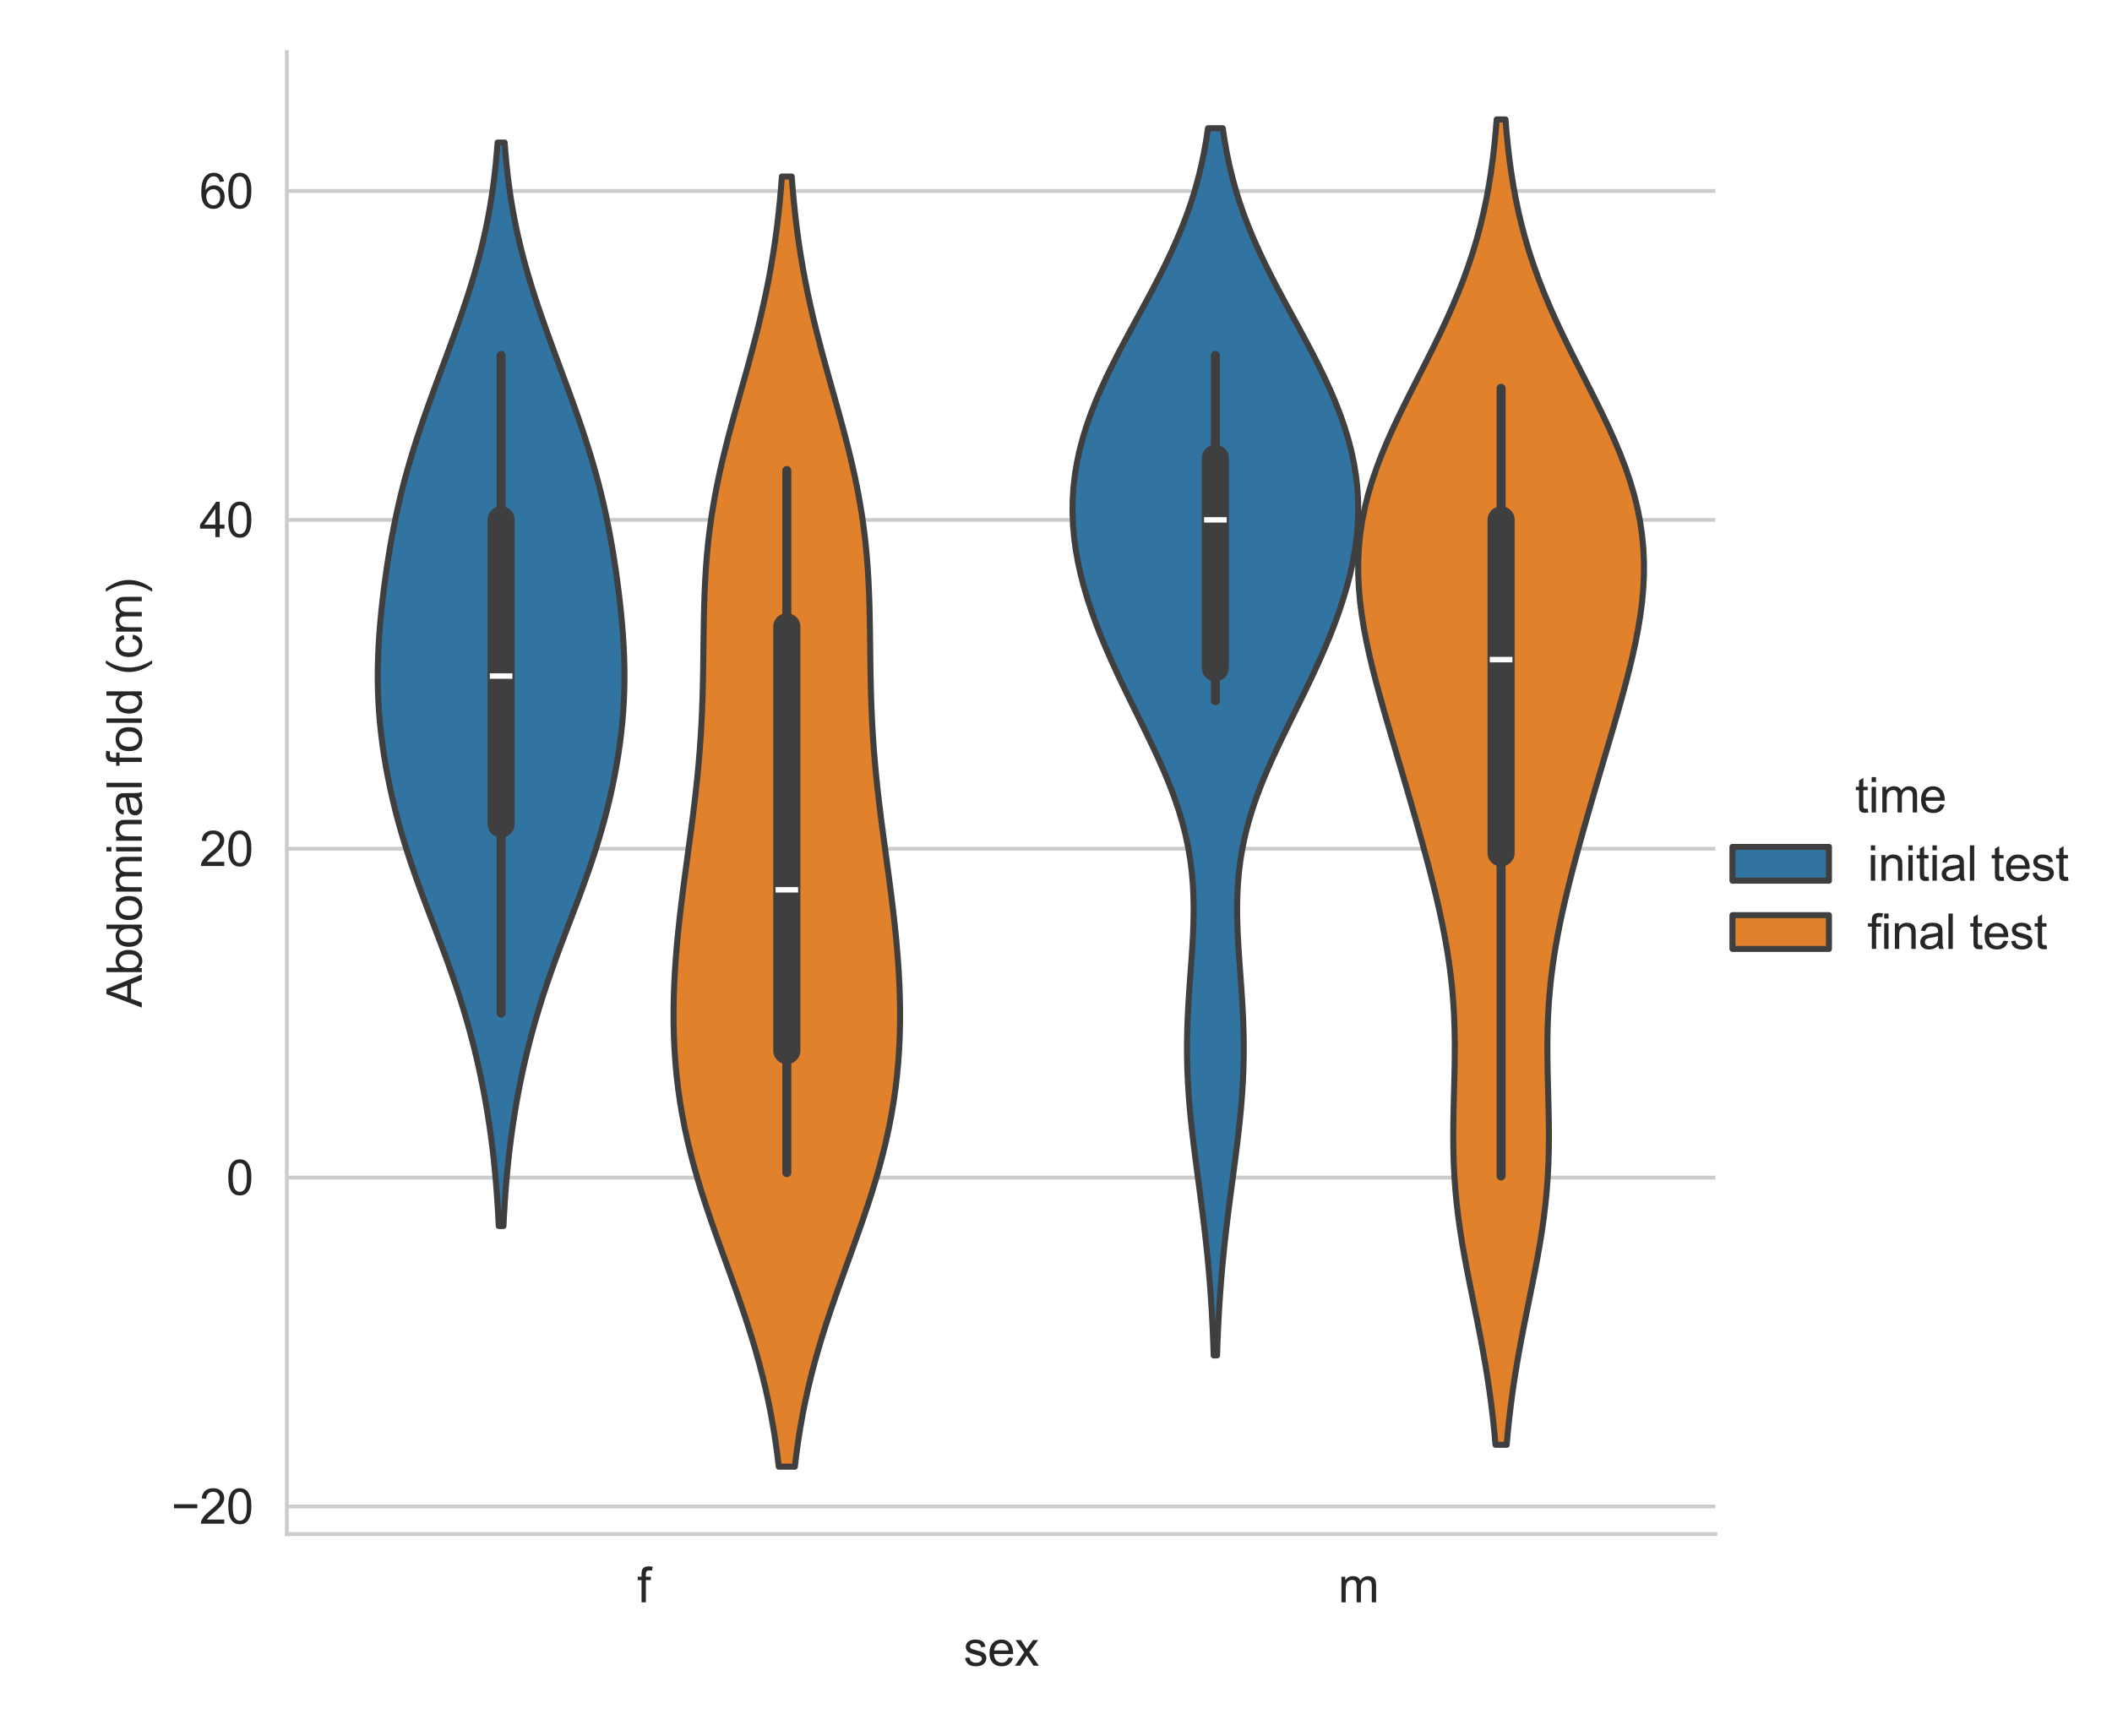 <?xml version="1.0" encoding="utf-8" standalone="no"?>
<!DOCTYPE svg PUBLIC "-//W3C//DTD SVG 1.1//EN"
  "http://www.w3.org/Graphics/SVG/1.1/DTD/svg11.dtd">
<svg xmlns:xlink="http://www.w3.org/1999/xlink" width="437.85pt" height="360pt" viewBox="0 0 437.85 360" xmlns="http://www.w3.org/2000/svg" version="1.1">
 <defs>
  <style type="text/css">*{stroke-linejoin: round; stroke-linecap: butt}</style>
 </defs>
 <g id="figure_1">
  <g id="patch_1">
   <path d="M 0 360 
L 437.85 360 
L 437.85 0 
L 0 0 
z
" style="fill: #ffffff"/>
  </g>
  <g id="axes_1">
   <g id="patch_2">
    <path d="M 59.462 318.04 
L 355.622 318.04 
L 355.622 10.8 
L 59.462 10.8 
z
" style="fill: #ffffff"/>
   </g>
   <g id="matplotlib.axis_1">
    <g id="xtick_1">
     <g id="text_1">
      <!-- f -->
      <g style="fill: #262626" transform="translate(132.113 332.198) scale(0.1 -0.1)">
       <defs>
        <path id="ArialMT-66" d="M 556 0 
L 556 2881 
L 59 2881 
L 59 3319 
L 556 3319 
L 556 3672 
Q 556 4006 616 4169 
Q 697 4388 901 4523 
Q 1106 4659 1475 4659 
Q 1713 4659 2000 4603 
L 1916 4113 
Q 1741 4144 1584 4144 
Q 1328 4144 1222 4034 
Q 1116 3925 1116 3625 
L 1116 3319 
L 1763 3319 
L 1763 2881 
L 1116 2881 
L 1116 0 
L 556 0 
z
" transform="scale(0.016)"/>
       </defs>
       <use xlink:href="#ArialMT-66"/>
      </g>
     </g>
    </g>
    <g id="xtick_2">
     <g id="text_2">
      <!-- m -->
      <g style="fill: #262626" transform="translate(277.417 332.198) scale(0.1 -0.1)">
       <defs>
        <path id="ArialMT-6d" d="M 422 0 
L 422 3319 
L 925 3319 
L 925 2853 
Q 1081 3097 1340 3245 
Q 1600 3394 1931 3394 
Q 2300 3394 2536 3241 
Q 2772 3088 2869 2813 
Q 3263 3394 3894 3394 
Q 4388 3394 4653 3120 
Q 4919 2847 4919 2278 
L 4919 0 
L 4359 0 
L 4359 2091 
Q 4359 2428 4304 2576 
Q 4250 2725 4106 2815 
Q 3963 2906 3769 2906 
Q 3419 2906 3187 2673 
Q 2956 2441 2956 1928 
L 2956 0 
L 2394 0 
L 2394 2156 
Q 2394 2531 2256 2718 
Q 2119 2906 1806 2906 
Q 1569 2906 1367 2781 
Q 1166 2656 1075 2415 
Q 984 2175 984 1722 
L 984 0 
L 422 0 
z
" transform="scale(0.016)"/>
       </defs>
       <use xlink:href="#ArialMT-6d"/>
      </g>
     </g>
    </g>
    <g id="text_3">
     <!-- sex -->
     <g style="fill: #262626" transform="translate(199.762 345.343) scale(0.1 -0.1)">
      <defs>
       <path id="ArialMT-73" d="M 197 991 
L 753 1078 
Q 800 744 1014 566 
Q 1228 388 1613 388 
Q 2000 388 2187 545 
Q 2375 703 2375 916 
Q 2375 1106 2209 1216 
Q 2094 1291 1634 1406 
Q 1016 1563 777 1677 
Q 538 1791 414 1992 
Q 291 2194 291 2438 
Q 291 2659 392 2848 
Q 494 3038 669 3163 
Q 800 3259 1026 3326 
Q 1253 3394 1513 3394 
Q 1903 3394 2198 3281 
Q 2494 3169 2634 2976 
Q 2775 2784 2828 2463 
L 2278 2388 
Q 2241 2644 2061 2787 
Q 1881 2931 1553 2931 
Q 1166 2931 1000 2803 
Q 834 2675 834 2503 
Q 834 2394 903 2306 
Q 972 2216 1119 2156 
Q 1203 2125 1616 2013 
Q 2213 1853 2448 1751 
Q 2684 1650 2818 1456 
Q 2953 1263 2953 975 
Q 2953 694 2789 445 
Q 2625 197 2315 61 
Q 2006 -75 1616 -75 
Q 969 -75 630 194 
Q 291 463 197 991 
z
" transform="scale(0.016)"/>
       <path id="ArialMT-65" d="M 2694 1069 
L 3275 997 
Q 3138 488 2766 206 
Q 2394 -75 1816 -75 
Q 1088 -75 661 373 
Q 234 822 234 1631 
Q 234 2469 665 2931 
Q 1097 3394 1784 3394 
Q 2450 3394 2872 2941 
Q 3294 2488 3294 1666 
Q 3294 1616 3291 1516 
L 816 1516 
Q 847 969 1125 678 
Q 1403 388 1819 388 
Q 2128 388 2347 550 
Q 2566 713 2694 1069 
z
M 847 1978 
L 2700 1978 
Q 2663 2397 2488 2606 
Q 2219 2931 1791 2931 
Q 1403 2931 1139 2672 
Q 875 2413 847 1978 
z
" transform="scale(0.016)"/>
       <path id="ArialMT-78" d="M 47 0 
L 1259 1725 
L 138 3319 
L 841 3319 
L 1350 2541 
Q 1494 2319 1581 2169 
Q 1719 2375 1834 2534 
L 2394 3319 
L 3066 3319 
L 1919 1756 
L 3153 0 
L 2463 0 
L 1781 1031 
L 1600 1309 
L 728 0 
L 47 0 
z
" transform="scale(0.016)"/>
      </defs>
      <use xlink:href="#ArialMT-73"/>
      <use xlink:href="#ArialMT-65" x="50"/>
      <use xlink:href="#ArialMT-78" x="105.615"/>
     </g>
    </g>
   </g>
   <g id="matplotlib.axis_2">
    <g id="ytick_1">
     <g id="line2d_1">
      <path d="M 59.462 312.319 
L 355.622 312.319 
" clip-path="url(#p61c5d21ec9)" style="fill: none; stroke: #cccccc; stroke-width: 0.8; stroke-linecap: round"/>
     </g>
     <g id="text_4">
      <!-- −20 -->
      <g style="fill: #262626" transform="translate(35.5 315.898) scale(0.1 -0.1)">
       <defs>
        <path id="ArialMT-2212" d="M 3381 1997 
L 356 1997 
L 356 2522 
L 3381 2522 
L 3381 1997 
z
" transform="scale(0.016)"/>
        <path id="ArialMT-32" d="M 3222 541 
L 3222 0 
L 194 0 
Q 188 203 259 391 
Q 375 700 629 1000 
Q 884 1300 1366 1694 
Q 2113 2306 2375 2664 
Q 2638 3022 2638 3341 
Q 2638 3675 2398 3904 
Q 2159 4134 1775 4134 
Q 1369 4134 1125 3890 
Q 881 3647 878 3216 
L 300 3275 
Q 359 3922 746 4261 
Q 1134 4600 1788 4600 
Q 2447 4600 2831 4234 
Q 3216 3869 3216 3328 
Q 3216 3053 3103 2787 
Q 2991 2522 2730 2228 
Q 2469 1934 1863 1422 
Q 1356 997 1212 845 
Q 1069 694 975 541 
L 3222 541 
z
" transform="scale(0.016)"/>
        <path id="ArialMT-30" d="M 266 2259 
Q 266 3072 433 3567 
Q 600 4063 929 4331 
Q 1259 4600 1759 4600 
Q 2128 4600 2406 4451 
Q 2684 4303 2865 4023 
Q 3047 3744 3150 3342 
Q 3253 2941 3253 2259 
Q 3253 1453 3087 958 
Q 2922 463 2592 192 
Q 2263 -78 1759 -78 
Q 1097 -78 719 397 
Q 266 969 266 2259 
z
M 844 2259 
Q 844 1131 1108 757 
Q 1372 384 1759 384 
Q 2147 384 2411 759 
Q 2675 1134 2675 2259 
Q 2675 3391 2411 3762 
Q 2147 4134 1753 4134 
Q 1366 4134 1134 3806 
Q 844 3388 844 2259 
z
" transform="scale(0.016)"/>
       </defs>
       <use xlink:href="#ArialMT-2212"/>
       <use xlink:href="#ArialMT-32" x="58.398"/>
       <use xlink:href="#ArialMT-30" x="114.014"/>
      </g>
     </g>
    </g>
    <g id="ytick_2">
     <g id="line2d_2">
      <path d="M 59.462 244.139 
L 355.622 244.139 
" clip-path="url(#p61c5d21ec9)" style="fill: none; stroke: #cccccc; stroke-width: 0.8; stroke-linecap: round"/>
     </g>
     <g id="text_5">
      <!-- 0 -->
      <g style="fill: #262626" transform="translate(46.902 247.718) scale(0.1 -0.1)">
       <use xlink:href="#ArialMT-30"/>
      </g>
     </g>
    </g>
    <g id="ytick_3">
     <g id="line2d_3">
      <path d="M 59.462 175.959 
L 355.622 175.959 
" clip-path="url(#p61c5d21ec9)" style="fill: none; stroke: #cccccc; stroke-width: 0.8; stroke-linecap: round"/>
     </g>
     <g id="text_6">
      <!-- 20 -->
      <g style="fill: #262626" transform="translate(41.341 179.538) scale(0.1 -0.1)">
       <use xlink:href="#ArialMT-32"/>
       <use xlink:href="#ArialMT-30" x="55.615"/>
      </g>
     </g>
    </g>
    <g id="ytick_4">
     <g id="line2d_4">
      <path d="M 59.462 107.779 
L 355.622 107.779 
" clip-path="url(#p61c5d21ec9)" style="fill: none; stroke: #cccccc; stroke-width: 0.8; stroke-linecap: round"/>
     </g>
     <g id="text_7">
      <!-- 40 -->
      <g style="fill: #262626" transform="translate(41.341 111.358) scale(0.1 -0.1)">
       <defs>
        <path id="ArialMT-34" d="M 2069 0 
L 2069 1097 
L 81 1097 
L 81 1613 
L 2172 4581 
L 2631 4581 
L 2631 1613 
L 3250 1613 
L 3250 1097 
L 2631 1097 
L 2631 0 
L 2069 0 
z
M 2069 1613 
L 2069 3678 
L 634 1613 
L 2069 1613 
z
" transform="scale(0.016)"/>
       </defs>
       <use xlink:href="#ArialMT-34"/>
       <use xlink:href="#ArialMT-30" x="55.615"/>
      </g>
     </g>
    </g>
    <g id="ytick_5">
     <g id="line2d_5">
      <path d="M 59.462 39.6 
L 355.622 39.6 
" clip-path="url(#p61c5d21ec9)" style="fill: none; stroke: #cccccc; stroke-width: 0.8; stroke-linecap: round"/>
     </g>
     <g id="text_8">
      <!-- 60 -->
      <g style="fill: #262626" transform="translate(41.341 43.178) scale(0.1 -0.1)">
       <defs>
        <path id="ArialMT-36" d="M 3184 3459 
L 2625 3416 
Q 2550 3747 2413 3897 
Q 2184 4138 1850 4138 
Q 1581 4138 1378 3988 
Q 1113 3794 959 3422 
Q 806 3050 800 2363 
Q 1003 2672 1297 2822 
Q 1591 2972 1913 2972 
Q 2475 2972 2870 2558 
Q 3266 2144 3266 1488 
Q 3266 1056 3080 686 
Q 2894 316 2569 119 
Q 2244 -78 1831 -78 
Q 1128 -78 684 439 
Q 241 956 241 2144 
Q 241 3472 731 4075 
Q 1159 4600 1884 4600 
Q 2425 4600 2770 4297 
Q 3116 3994 3184 3459 
z
M 888 1484 
Q 888 1194 1011 928 
Q 1134 663 1356 523 
Q 1578 384 1822 384 
Q 2178 384 2434 671 
Q 2691 959 2691 1453 
Q 2691 1928 2437 2201 
Q 2184 2475 1800 2475 
Q 1419 2475 1153 2201 
Q 888 1928 888 1484 
z
" transform="scale(0.016)"/>
       </defs>
       <use xlink:href="#ArialMT-36"/>
       <use xlink:href="#ArialMT-30" x="55.615"/>
      </g>
     </g>
    </g>
    <g id="text_9">
     <!-- Abdominal fold (cm) -->
     <g style="fill: #262626" transform="translate(29.395 208.878) rotate(-90) scale(0.1 -0.1)">
      <defs>
       <path id="ArialMT-41" d="M -9 0 
L 1750 4581 
L 2403 4581 
L 4278 0 
L 3588 0 
L 3053 1388 
L 1138 1388 
L 634 0 
L -9 0 
z
M 1313 1881 
L 2866 1881 
L 2388 3150 
Q 2169 3728 2063 4100 
Q 1975 3659 1816 3225 
L 1313 1881 
z
" transform="scale(0.016)"/>
       <path id="ArialMT-62" d="M 941 0 
L 419 0 
L 419 4581 
L 981 4581 
L 981 2947 
Q 1338 3394 1891 3394 
Q 2197 3394 2470 3270 
Q 2744 3147 2920 2923 
Q 3097 2700 3197 2384 
Q 3297 2069 3297 1709 
Q 3297 856 2875 390 
Q 2453 -75 1863 -75 
Q 1275 -75 941 416 
L 941 0 
z
M 934 1684 
Q 934 1088 1097 822 
Q 1363 388 1816 388 
Q 2184 388 2453 708 
Q 2722 1028 2722 1663 
Q 2722 2313 2464 2622 
Q 2206 2931 1841 2931 
Q 1472 2931 1203 2611 
Q 934 2291 934 1684 
z
" transform="scale(0.016)"/>
       <path id="ArialMT-64" d="M 2575 0 
L 2575 419 
Q 2259 -75 1647 -75 
Q 1250 -75 917 144 
Q 584 363 401 755 
Q 219 1147 219 1656 
Q 219 2153 384 2558 
Q 550 2963 881 3178 
Q 1213 3394 1622 3394 
Q 1922 3394 2156 3267 
Q 2391 3141 2538 2938 
L 2538 4581 
L 3097 4581 
L 3097 0 
L 2575 0 
z
M 797 1656 
Q 797 1019 1065 703 
Q 1334 388 1700 388 
Q 2069 388 2326 689 
Q 2584 991 2584 1609 
Q 2584 2291 2321 2609 
Q 2059 2928 1675 2928 
Q 1300 2928 1048 2622 
Q 797 2316 797 1656 
z
" transform="scale(0.016)"/>
       <path id="ArialMT-6f" d="M 213 1659 
Q 213 2581 725 3025 
Q 1153 3394 1769 3394 
Q 2453 3394 2887 2945 
Q 3322 2497 3322 1706 
Q 3322 1066 3130 698 
Q 2938 331 2570 128 
Q 2203 -75 1769 -75 
Q 1072 -75 642 372 
Q 213 819 213 1659 
z
M 791 1659 
Q 791 1022 1069 705 
Q 1347 388 1769 388 
Q 2188 388 2466 706 
Q 2744 1025 2744 1678 
Q 2744 2294 2464 2611 
Q 2184 2928 1769 2928 
Q 1347 2928 1069 2612 
Q 791 2297 791 1659 
z
" transform="scale(0.016)"/>
       <path id="ArialMT-69" d="M 425 3934 
L 425 4581 
L 988 4581 
L 988 3934 
L 425 3934 
z
M 425 0 
L 425 3319 
L 988 3319 
L 988 0 
L 425 0 
z
" transform="scale(0.016)"/>
       <path id="ArialMT-6e" d="M 422 0 
L 422 3319 
L 928 3319 
L 928 2847 
Q 1294 3394 1984 3394 
Q 2284 3394 2536 3286 
Q 2788 3178 2913 3003 
Q 3038 2828 3088 2588 
Q 3119 2431 3119 2041 
L 3119 0 
L 2556 0 
L 2556 2019 
Q 2556 2363 2490 2533 
Q 2425 2703 2258 2804 
Q 2091 2906 1866 2906 
Q 1506 2906 1245 2678 
Q 984 2450 984 1813 
L 984 0 
L 422 0 
z
" transform="scale(0.016)"/>
       <path id="ArialMT-61" d="M 2588 409 
Q 2275 144 1986 34 
Q 1697 -75 1366 -75 
Q 819 -75 525 192 
Q 231 459 231 875 
Q 231 1119 342 1320 
Q 453 1522 633 1644 
Q 813 1766 1038 1828 
Q 1203 1872 1538 1913 
Q 2219 1994 2541 2106 
Q 2544 2222 2544 2253 
Q 2544 2597 2384 2738 
Q 2169 2928 1744 2928 
Q 1347 2928 1158 2789 
Q 969 2650 878 2297 
L 328 2372 
Q 403 2725 575 2942 
Q 747 3159 1072 3276 
Q 1397 3394 1825 3394 
Q 2250 3394 2515 3294 
Q 2781 3194 2906 3042 
Q 3031 2891 3081 2659 
Q 3109 2516 3109 2141 
L 3109 1391 
Q 3109 606 3145 398 
Q 3181 191 3288 0 
L 2700 0 
Q 2613 175 2588 409 
z
M 2541 1666 
Q 2234 1541 1622 1453 
Q 1275 1403 1131 1340 
Q 988 1278 909 1158 
Q 831 1038 831 891 
Q 831 666 1001 516 
Q 1172 366 1500 366 
Q 1825 366 2078 508 
Q 2331 650 2450 897 
Q 2541 1088 2541 1459 
L 2541 1666 
z
" transform="scale(0.016)"/>
       <path id="ArialMT-6c" d="M 409 0 
L 409 4581 
L 972 4581 
L 972 0 
L 409 0 
z
" transform="scale(0.016)"/>
       <path id="ArialMT-20" transform="scale(0.016)"/>
       <path id="ArialMT-28" d="M 1497 -1347 
Q 1031 -759 709 28 
Q 388 816 388 1659 
Q 388 2403 628 3084 
Q 909 3875 1497 4659 
L 1900 4659 
Q 1522 4009 1400 3731 
Q 1209 3300 1100 2831 
Q 966 2247 966 1656 
Q 966 153 1900 -1347 
L 1497 -1347 
z
" transform="scale(0.016)"/>
       <path id="ArialMT-63" d="M 2588 1216 
L 3141 1144 
Q 3050 572 2676 248 
Q 2303 -75 1759 -75 
Q 1078 -75 664 370 
Q 250 816 250 1647 
Q 250 2184 428 2587 
Q 606 2991 970 3192 
Q 1334 3394 1763 3394 
Q 2303 3394 2647 3120 
Q 2991 2847 3088 2344 
L 2541 2259 
Q 2463 2594 2264 2762 
Q 2066 2931 1784 2931 
Q 1359 2931 1093 2626 
Q 828 2322 828 1663 
Q 828 994 1084 691 
Q 1341 388 1753 388 
Q 2084 388 2306 591 
Q 2528 794 2588 1216 
z
" transform="scale(0.016)"/>
       <path id="ArialMT-29" d="M 791 -1347 
L 388 -1347 
Q 1322 153 1322 1656 
Q 1322 2244 1188 2822 
Q 1081 3291 891 3722 
Q 769 4003 388 4659 
L 791 4659 
Q 1378 3875 1659 3084 
Q 1900 2403 1900 1659 
Q 1900 816 1576 28 
Q 1253 -759 791 -1347 
z
" transform="scale(0.016)"/>
      </defs>
      <use xlink:href="#ArialMT-41"/>
      <use xlink:href="#ArialMT-62" x="66.699"/>
      <use xlink:href="#ArialMT-64" x="122.314"/>
      <use xlink:href="#ArialMT-6f" x="177.93"/>
      <use xlink:href="#ArialMT-6d" x="233.545"/>
      <use xlink:href="#ArialMT-69" x="316.846"/>
      <use xlink:href="#ArialMT-6e" x="339.062"/>
      <use xlink:href="#ArialMT-61" x="394.678"/>
      <use xlink:href="#ArialMT-6c" x="450.293"/>
      <use xlink:href="#ArialMT-20" x="472.51"/>
      <use xlink:href="#ArialMT-66" x="500.293"/>
      <use xlink:href="#ArialMT-6f" x="528.076"/>
      <use xlink:href="#ArialMT-6c" x="583.691"/>
      <use xlink:href="#ArialMT-64" x="605.908"/>
      <use xlink:href="#ArialMT-20" x="661.523"/>
      <use xlink:href="#ArialMT-28" x="689.307"/>
      <use xlink:href="#ArialMT-63" x="722.607"/>
      <use xlink:href="#ArialMT-6d" x="772.607"/>
      <use xlink:href="#ArialMT-29" x="855.908"/>
     </g>
    </g>
   </g>
   <g id="PolyCollection_1">
    <defs>
     <path id="m7f445f4624" d="M 104.376 -105.816 
L 103.397 -105.816 
L 103.283 -108.085 
L 103.149 -110.354 
L 102.994 -112.623 
L 102.815 -114.892 
L 102.612 -117.161 
L 102.382 -119.43 
L 102.125 -121.699 
L 101.84 -123.968 
L 101.526 -126.237 
L 101.181 -128.506 
L 100.806 -130.775 
L 100.399 -133.044 
L 99.961 -135.313 
L 99.49 -137.582 
L 98.986 -139.851 
L 98.448 -142.12 
L 97.875 -144.389 
L 97.266 -146.658 
L 96.622 -148.926 
L 95.942 -151.195 
L 95.227 -153.464 
L 94.479 -155.733 
L 93.699 -158.002 
L 92.891 -160.271 
L 92.06 -162.54 
L 91.211 -164.809 
L 90.35 -167.078 
L 89.485 -169.347 
L 88.621 -171.616 
L 87.766 -173.885 
L 86.928 -176.154 
L 86.113 -178.423 
L 85.326 -180.692 
L 84.572 -182.961 
L 83.855 -185.23 
L 83.178 -187.499 
L 82.541 -189.768 
L 81.946 -192.037 
L 81.393 -194.306 
L 80.884 -196.575 
L 80.417 -198.844 
L 79.994 -201.113 
L 79.615 -203.382 
L 79.282 -205.651 
L 78.997 -207.92 
L 78.759 -210.189 
L 78.571 -212.458 
L 78.434 -214.727 
L 78.347 -216.996 
L 78.31 -219.265 
L 78.323 -221.534 
L 78.381 -223.803 
L 78.483 -226.072 
L 78.626 -228.341 
L 78.804 -230.61 
L 79.016 -232.879 
L 79.257 -235.148 
L 79.525 -237.417 
L 79.82 -239.686 
L 80.139 -241.955 
L 80.485 -244.224 
L 80.857 -246.493 
L 81.259 -248.762 
L 81.691 -251.031 
L 82.158 -253.3 
L 82.661 -255.569 
L 83.201 -257.838 
L 83.78 -260.107 
L 84.398 -262.376 
L 85.053 -264.645 
L 85.744 -266.914 
L 86.469 -269.183 
L 87.223 -271.452 
L 88.004 -273.721 
L 88.806 -275.99 
L 89.626 -278.259 
L 90.457 -280.528 
L 91.296 -282.797 
L 92.137 -285.066 
L 92.975 -287.335 
L 93.806 -289.604 
L 94.623 -291.873 
L 95.422 -294.142 
L 96.199 -296.411 
L 96.948 -298.68 
L 97.665 -300.949 
L 98.347 -303.218 
L 98.989 -305.487 
L 99.589 -307.756 
L 100.144 -310.025 
L 100.654 -312.294 
L 101.117 -314.563 
L 101.534 -316.832 
L 101.905 -319.101 
L 102.233 -321.37 
L 102.518 -323.639 
L 102.765 -325.908 
L 102.976 -328.177 
L 103.154 -330.446 
L 104.619 -330.446 
L 104.619 -330.446 
L 104.797 -328.177 
L 105.008 -325.908 
L 105.254 -323.639 
L 105.54 -321.37 
L 105.867 -319.101 
L 106.239 -316.832 
L 106.655 -314.563 
L 107.119 -312.294 
L 107.628 -310.025 
L 108.184 -307.756 
L 108.784 -305.487 
L 109.426 -303.218 
L 110.107 -300.949 
L 110.825 -298.68 
L 111.574 -296.411 
L 112.35 -294.142 
L 113.15 -291.873 
L 113.967 -289.604 
L 114.797 -287.335 
L 115.635 -285.066 
L 116.477 -282.797 
L 117.315 -280.528 
L 118.147 -278.259 
L 118.966 -275.99 
L 119.769 -273.721 
L 120.549 -271.452 
L 121.304 -269.183 
L 122.028 -266.914 
L 122.72 -264.645 
L 123.375 -262.376 
L 123.992 -260.107 
L 124.571 -257.838 
L 125.112 -255.569 
L 125.614 -253.3 
L 126.081 -251.031 
L 126.514 -248.762 
L 126.916 -246.493 
L 127.288 -244.224 
L 127.633 -241.955 
L 127.953 -239.686 
L 128.247 -237.417 
L 128.516 -235.148 
L 128.757 -232.879 
L 128.968 -230.61 
L 129.147 -228.341 
L 129.289 -226.072 
L 129.391 -223.803 
L 129.45 -221.534 
L 129.462 -219.265 
L 129.426 -216.996 
L 129.339 -214.727 
L 129.202 -212.458 
L 129.014 -210.189 
L 128.776 -207.92 
L 128.49 -205.651 
L 128.157 -203.382 
L 127.779 -201.113 
L 127.356 -198.844 
L 126.889 -196.575 
L 126.379 -194.306 
L 125.827 -192.037 
L 125.232 -189.768 
L 124.595 -187.499 
L 123.917 -185.23 
L 123.2 -182.961 
L 122.446 -180.692 
L 121.66 -178.423 
L 120.844 -176.154 
L 120.006 -173.885 
L 119.152 -171.616 
L 118.288 -169.347 
L 117.422 -167.078 
L 116.561 -164.809 
L 115.712 -162.54 
L 114.881 -160.271 
L 114.074 -158.002 
L 113.294 -155.733 
L 112.546 -153.464 
L 111.831 -151.195 
L 111.151 -148.926 
L 110.506 -146.658 
L 109.898 -144.389 
L 109.325 -142.12 
L 108.787 -139.851 
L 108.282 -137.582 
L 107.812 -135.313 
L 107.373 -133.044 
L 106.967 -130.775 
L 106.592 -128.506 
L 106.247 -126.237 
L 105.932 -123.968 
L 105.647 -121.699 
L 105.39 -119.43 
L 105.161 -117.161 
L 104.957 -114.892 
L 104.779 -112.623 
L 104.624 -110.354 
L 104.49 -108.085 
L 104.376 -105.816 
z
" style="stroke: #3f3f3f; stroke-width: 1.25"/>
    </defs>
    <g clip-path="url(#p61c5d21ec9)">
     <use xlink:href="#m7f445f4624" x="0" y="360" style="fill: #3274a1; stroke: #3f3f3f; stroke-width: 1.25"/>
    </g>
   </g>
   <g id="PolyCollection_2">
    <defs>
     <path id="mbd99ebd387" d="M 164.782 -55.925 
L 161.455 -55.925 
L 161.125 -58.627 
L 160.747 -61.329 
L 160.318 -64.031 
L 159.835 -66.733 
L 159.297 -69.435 
L 158.702 -72.136 
L 158.05 -74.838 
L 157.343 -77.54 
L 156.582 -80.242 
L 155.77 -82.944 
L 154.914 -85.645 
L 154.017 -88.347 
L 153.088 -91.049 
L 152.134 -93.751 
L 151.163 -96.453 
L 150.185 -99.155 
L 149.209 -101.856 
L 148.245 -104.558 
L 147.302 -107.26 
L 146.39 -109.962 
L 145.516 -112.664 
L 144.688 -115.366 
L 143.912 -118.067 
L 143.195 -120.769 
L 142.539 -123.471 
L 141.95 -126.173 
L 141.428 -128.875 
L 140.974 -131.576 
L 140.589 -134.278 
L 140.272 -136.98 
L 140.022 -139.682 
L 139.836 -142.384 
L 139.712 -145.086 
L 139.647 -147.787 
L 139.639 -150.489 
L 139.683 -153.191 
L 139.778 -155.893 
L 139.918 -158.595 
L 140.102 -161.296 
L 140.324 -163.998 
L 140.581 -166.7 
L 140.869 -169.402 
L 141.182 -172.104 
L 141.517 -174.806 
L 141.868 -177.507 
L 142.229 -180.209 
L 142.595 -182.911 
L 142.961 -185.613 
L 143.321 -188.315 
L 143.668 -191.016 
L 143.999 -193.718 
L 144.308 -196.42 
L 144.591 -199.122 
L 144.845 -201.824 
L 145.068 -204.526 
L 145.258 -207.227 
L 145.415 -209.929 
L 145.542 -212.631 
L 145.639 -215.333 
L 145.712 -218.035 
L 145.764 -220.736 
L 145.804 -223.438 
L 145.837 -226.14 
L 145.871 -228.842 
L 145.915 -231.544 
L 145.977 -234.246 
L 146.066 -236.947 
L 146.19 -239.649 
L 146.355 -242.351 
L 146.568 -245.053 
L 146.834 -247.755 
L 147.157 -250.457 
L 147.538 -253.158 
L 147.979 -255.86 
L 148.478 -258.562 
L 149.032 -261.264 
L 149.637 -263.966 
L 150.288 -266.667 
L 150.976 -269.369 
L 151.696 -272.071 
L 152.437 -274.773 
L 153.193 -277.475 
L 153.953 -280.177 
L 154.709 -282.878 
L 155.453 -285.58 
L 156.177 -288.282 
L 156.875 -290.984 
L 157.541 -293.686 
L 158.169 -296.387 
L 158.757 -299.089 
L 159.302 -301.791 
L 159.802 -304.493 
L 160.257 -307.195 
L 160.667 -309.897 
L 161.033 -312.598 
L 161.357 -315.3 
L 161.641 -318.002 
L 161.889 -320.704 
L 162.102 -323.406 
L 164.134 -323.406 
L 164.134 -323.406 
L 164.348 -320.704 
L 164.595 -318.002 
L 164.879 -315.3 
L 165.203 -312.598 
L 165.569 -309.897 
L 165.979 -307.195 
L 166.434 -304.493 
L 166.934 -301.791 
L 167.479 -299.089 
L 168.067 -296.387 
L 168.696 -293.686 
L 169.361 -290.984 
L 170.059 -288.282 
L 170.783 -285.58 
L 171.527 -282.878 
L 172.283 -280.177 
L 173.043 -277.475 
L 173.799 -274.773 
L 174.541 -272.071 
L 175.26 -269.369 
L 175.949 -266.667 
L 176.599 -263.966 
L 177.204 -261.264 
L 177.758 -258.562 
L 178.257 -255.86 
L 178.698 -253.158 
L 179.08 -250.457 
L 179.402 -247.755 
L 179.669 -245.053 
L 179.882 -242.351 
L 180.047 -239.649 
L 180.17 -236.947 
L 180.259 -234.246 
L 180.321 -231.544 
L 180.365 -228.842 
L 180.4 -226.14 
L 180.433 -223.438 
L 180.472 -220.736 
L 180.525 -218.035 
L 180.597 -215.333 
L 180.695 -212.631 
L 180.821 -209.929 
L 180.978 -207.227 
L 181.168 -204.526 
L 181.391 -201.824 
L 181.645 -199.122 
L 181.928 -196.42 
L 182.237 -193.718 
L 182.568 -191.016 
L 182.916 -188.315 
L 183.275 -185.613 
L 183.641 -182.911 
L 184.007 -180.209 
L 184.368 -177.507 
L 184.719 -174.806 
L 185.054 -172.104 
L 185.367 -169.402 
L 185.655 -166.7 
L 185.912 -163.998 
L 186.134 -161.296 
L 186.318 -158.595 
L 186.459 -155.893 
L 186.553 -153.191 
L 186.598 -150.489 
L 186.589 -147.787 
L 186.525 -145.086 
L 186.401 -142.384 
L 186.215 -139.682 
L 185.964 -136.98 
L 185.647 -134.278 
L 185.262 -131.576 
L 184.809 -128.875 
L 184.287 -126.173 
L 183.697 -123.471 
L 183.042 -120.769 
L 182.324 -118.067 
L 181.549 -115.366 
L 180.721 -112.664 
L 179.846 -109.962 
L 178.934 -107.26 
L 177.991 -104.558 
L 177.027 -101.856 
L 176.051 -99.155 
L 175.073 -96.453 
L 174.102 -93.751 
L 173.148 -91.049 
L 172.219 -88.347 
L 171.322 -85.645 
L 170.466 -82.944 
L 169.655 -80.242 
L 168.894 -77.54 
L 168.186 -74.838 
L 167.534 -72.136 
L 166.94 -69.435 
L 166.401 -66.733 
L 165.919 -64.031 
L 165.49 -61.329 
L 165.112 -58.627 
L 164.782 -55.925 
z
" style="stroke: #3f3f3f; stroke-width: 1.25"/>
    </defs>
    <g clip-path="url(#p61c5d21ec9)">
     <use xlink:href="#mbd99ebd387" x="0" y="360" style="fill: #e1812c; stroke: #3f3f3f; stroke-width: 1.25"/>
    </g>
   </g>
   <g id="PolyCollection_3">
    <defs>
     <path id="m4a2d000261" d="M 252.314 -78.985 
L 251.618 -78.985 
L 251.528 -81.555 
L 251.421 -84.125 
L 251.294 -86.695 
L 251.146 -89.265 
L 250.976 -91.835 
L 250.782 -94.405 
L 250.564 -96.975 
L 250.322 -99.544 
L 250.056 -102.114 
L 249.77 -104.684 
L 249.463 -107.254 
L 249.141 -109.824 
L 248.808 -112.394 
L 248.467 -114.964 
L 248.126 -117.534 
L 247.791 -120.104 
L 247.467 -122.674 
L 247.163 -125.244 
L 246.886 -127.814 
L 246.641 -130.384 
L 246.435 -132.954 
L 246.273 -135.524 
L 246.159 -138.094 
L 246.095 -140.664 
L 246.082 -143.234 
L 246.118 -145.804 
L 246.199 -148.374 
L 246.32 -150.944 
L 246.473 -153.514 
L 246.649 -156.084 
L 246.836 -158.654 
L 247.021 -161.224 
L 247.19 -163.794 
L 247.329 -166.364 
L 247.424 -168.934 
L 247.459 -171.504 
L 247.42 -174.074 
L 247.297 -176.644 
L 247.077 -179.214 
L 246.753 -181.784 
L 246.319 -184.354 
L 245.772 -186.924 
L 245.112 -189.494 
L 244.341 -192.064 
L 243.467 -194.634 
L 242.496 -197.204 
L 241.441 -199.774 
L 240.313 -202.344 
L 239.128 -204.914 
L 237.901 -207.484 
L 236.646 -210.054 
L 235.379 -212.624 
L 234.114 -215.194 
L 232.866 -217.764 
L 231.645 -220.334 
L 230.465 -222.904 
L 229.334 -225.474 
L 228.261 -228.044 
L 227.255 -230.614 
L 226.324 -233.184 
L 225.473 -235.754 
L 224.71 -238.324 
L 224.042 -240.894 
L 223.476 -243.464 
L 223.018 -246.034 
L 222.674 -248.604 
L 222.45 -251.174 
L 222.35 -253.744 
L 222.378 -256.314 
L 222.537 -258.884 
L 222.827 -261.454 
L 223.248 -264.024 
L 223.797 -266.594 
L 224.472 -269.164 
L 225.266 -271.734 
L 226.172 -274.304 
L 227.182 -276.874 
L 228.287 -279.444 
L 229.475 -282.014 
L 230.733 -284.584 
L 232.049 -287.154 
L 233.407 -289.724 
L 234.793 -292.294 
L 236.19 -294.864 
L 237.582 -297.434 
L 238.955 -300.004 
L 240.292 -302.574 
L 241.58 -305.144 
L 242.806 -307.714 
L 243.96 -310.284 
L 245.033 -312.854 
L 246.019 -315.424 
L 246.915 -317.994 
L 247.717 -320.564 
L 248.429 -323.134 
L 249.051 -325.704 
L 249.589 -328.274 
L 250.048 -330.844 
L 250.435 -333.414 
L 253.497 -333.414 
L 253.497 -333.414 
L 253.884 -330.844 
L 254.343 -328.274 
L 254.881 -325.704 
L 255.503 -323.134 
L 256.214 -320.564 
L 257.017 -317.994 
L 257.912 -315.424 
L 258.898 -312.854 
L 259.971 -310.284 
L 261.125 -307.714 
L 262.352 -305.144 
L 263.64 -302.574 
L 264.977 -300.004 
L 266.349 -297.434 
L 267.742 -294.864 
L 269.139 -292.294 
L 270.525 -289.724 
L 271.883 -287.154 
L 273.199 -284.584 
L 274.457 -282.014 
L 275.645 -279.444 
L 276.75 -276.874 
L 277.76 -274.304 
L 278.666 -271.734 
L 279.46 -269.164 
L 280.134 -266.594 
L 280.684 -264.024 
L 281.105 -261.454 
L 281.395 -258.884 
L 281.553 -256.314 
L 281.582 -253.744 
L 281.482 -251.174 
L 281.258 -248.604 
L 280.914 -246.034 
L 280.456 -243.464 
L 279.889 -240.894 
L 279.222 -238.324 
L 278.459 -235.754 
L 277.608 -233.184 
L 276.676 -230.614 
L 275.67 -228.044 
L 274.598 -225.474 
L 273.467 -222.904 
L 272.286 -220.334 
L 271.066 -217.764 
L 269.818 -215.194 
L 268.553 -212.624 
L 267.286 -210.054 
L 266.031 -207.484 
L 264.803 -204.914 
L 263.618 -202.344 
L 262.491 -199.774 
L 261.436 -197.204 
L 260.465 -194.634 
L 259.59 -192.064 
L 258.82 -189.494 
L 258.16 -186.924 
L 257.612 -184.354 
L 257.178 -181.784 
L 256.855 -179.214 
L 256.635 -176.644 
L 256.511 -174.074 
L 256.473 -171.504 
L 256.508 -168.934 
L 256.602 -166.364 
L 256.742 -163.794 
L 256.911 -161.224 
L 257.096 -158.654 
L 257.283 -156.084 
L 257.459 -153.514 
L 257.612 -150.944 
L 257.733 -148.374 
L 257.814 -145.804 
L 257.85 -143.234 
L 257.836 -140.664 
L 257.772 -138.094 
L 257.658 -135.524 
L 257.496 -132.954 
L 257.291 -130.384 
L 257.046 -127.814 
L 256.768 -125.244 
L 256.464 -122.674 
L 256.141 -120.104 
L 255.805 -117.534 
L 255.464 -114.964 
L 255.124 -112.394 
L 254.79 -109.824 
L 254.468 -107.254 
L 254.162 -104.684 
L 253.875 -102.114 
L 253.61 -99.544 
L 253.368 -96.975 
L 253.15 -94.405 
L 252.956 -91.835 
L 252.785 -89.265 
L 252.637 -86.695 
L 252.511 -84.125 
L 252.403 -81.555 
L 252.314 -78.985 
z
" style="stroke: #3f3f3f; stroke-width: 1.25"/>
    </defs>
    <g clip-path="url(#p61c5d21ec9)">
     <use xlink:href="#m4a2d000261" x="0" y="360" style="fill: #3274a1; stroke: #3f3f3f; stroke-width: 1.25"/>
    </g>
   </g>
   <g id="PolyCollection_4">
    <defs>
     <path id="m410d1f6a02" d="M 312.355 -60.46 
L 310.04 -60.46 
L 309.788 -63.235 
L 309.497 -66.011 
L 309.166 -68.786 
L 308.794 -71.562 
L 308.382 -74.337 
L 307.932 -77.113 
L 307.447 -79.888 
L 306.932 -82.664 
L 306.392 -85.439 
L 305.837 -88.215 
L 305.274 -90.99 
L 304.714 -93.766 
L 304.168 -96.541 
L 303.646 -99.317 
L 303.159 -102.092 
L 302.716 -104.868 
L 302.326 -107.643 
L 301.996 -110.419 
L 301.728 -113.194 
L 301.526 -115.97 
L 301.387 -118.745 
L 301.307 -121.521 
L 301.281 -124.296 
L 301.297 -127.072 
L 301.346 -129.847 
L 301.413 -132.623 
L 301.486 -135.398 
L 301.55 -138.174 
L 301.591 -140.949 
L 301.597 -143.725 
L 301.556 -146.5 
L 301.46 -149.276 
L 301.301 -152.051 
L 301.076 -154.827 
L 300.781 -157.602 
L 300.418 -160.378 
L 299.989 -163.153 
L 299.499 -165.929 
L 298.952 -168.704 
L 298.354 -171.48 
L 297.713 -174.255 
L 297.034 -177.031 
L 296.325 -179.806 
L 295.59 -182.582 
L 294.833 -185.357 
L 294.06 -188.133 
L 293.272 -190.908 
L 292.474 -193.684 
L 291.666 -196.459 
L 290.851 -199.235 
L 290.033 -202.01 
L 289.212 -204.786 
L 288.395 -207.561 
L 287.584 -210.337 
L 286.787 -213.112 
L 286.01 -215.888 
L 285.261 -218.663 
L 284.551 -221.439 
L 283.889 -224.214 
L 283.286 -226.99 
L 282.755 -229.765 
L 282.308 -232.541 
L 281.956 -235.316 
L 281.711 -238.092 
L 281.583 -240.867 
L 281.582 -243.643 
L 281.714 -246.418 
L 281.984 -249.194 
L 282.396 -251.969 
L 282.949 -254.745 
L 283.641 -257.52 
L 284.466 -260.296 
L 285.415 -263.071 
L 286.479 -265.847 
L 287.642 -268.622 
L 288.891 -271.398 
L 290.208 -274.173 
L 291.575 -276.949 
L 292.974 -279.724 
L 294.387 -282.5 
L 295.795 -285.275 
L 297.182 -288.051 
L 298.534 -290.826 
L 299.835 -293.602 
L 301.075 -296.378 
L 302.244 -299.153 
L 303.336 -301.929 
L 304.345 -304.704 
L 305.269 -307.48 
L 306.106 -310.255 
L 306.858 -313.031 
L 307.527 -315.806 
L 308.116 -318.582 
L 308.631 -321.357 
L 309.076 -324.133 
L 309.458 -326.908 
L 309.783 -329.684 
L 310.056 -332.459 
L 310.284 -335.235 
L 312.112 -335.235 
L 312.112 -335.235 
L 312.339 -332.459 
L 312.613 -329.684 
L 312.937 -326.908 
L 313.319 -324.133 
L 313.764 -321.357 
L 314.279 -318.582 
L 314.869 -315.806 
L 315.538 -313.031 
L 316.289 -310.255 
L 317.127 -307.48 
L 318.05 -304.704 
L 319.059 -301.929 
L 320.151 -299.153 
L 321.32 -296.378 
L 322.56 -293.602 
L 323.862 -290.826 
L 325.213 -288.051 
L 326.6 -285.275 
L 328.009 -282.5 
L 329.421 -279.724 
L 330.82 -276.949 
L 332.188 -274.173 
L 333.504 -271.398 
L 334.753 -268.622 
L 335.917 -265.847 
L 336.98 -263.071 
L 337.93 -260.296 
L 338.755 -257.52 
L 339.447 -254.745 
L 340 -251.969 
L 340.411 -249.194 
L 340.682 -246.418 
L 340.814 -243.643 
L 340.812 -240.867 
L 340.684 -238.092 
L 340.439 -235.316 
L 340.087 -232.541 
L 339.64 -229.765 
L 339.109 -226.99 
L 338.507 -224.214 
L 337.844 -221.439 
L 337.134 -218.663 
L 336.385 -215.888 
L 335.608 -213.112 
L 334.811 -210.337 
L 334.001 -207.561 
L 333.183 -204.786 
L 332.363 -202.01 
L 331.544 -199.235 
L 330.729 -196.459 
L 329.922 -193.684 
L 329.123 -190.908 
L 328.336 -188.133 
L 327.562 -185.357 
L 326.806 -182.582 
L 326.07 -179.806 
L 325.361 -177.031 
L 324.682 -174.255 
L 324.041 -171.48 
L 323.444 -168.704 
L 322.897 -165.929 
L 322.406 -163.153 
L 321.977 -160.378 
L 321.614 -157.602 
L 321.32 -154.827 
L 321.094 -152.051 
L 320.935 -149.276 
L 320.839 -146.5 
L 320.799 -143.725 
L 320.804 -140.949 
L 320.846 -138.174 
L 320.909 -135.398 
L 320.982 -132.623 
L 321.05 -129.847 
L 321.098 -127.072 
L 321.115 -124.296 
L 321.088 -121.521 
L 321.008 -118.745 
L 320.869 -115.97 
L 320.667 -113.194 
L 320.4 -110.419 
L 320.069 -107.643 
L 319.679 -104.868 
L 319.237 -102.092 
L 318.749 -99.317 
L 318.227 -96.541 
L 317.681 -93.766 
L 317.121 -90.99 
L 316.559 -88.215 
L 316.003 -85.439 
L 315.464 -82.664 
L 314.948 -79.888 
L 314.463 -77.113 
L 314.013 -74.337 
L 313.601 -71.562 
L 313.23 -68.786 
L 312.899 -66.011 
L 312.608 -63.235 
L 312.355 -60.46 
z
" style="stroke: #3f3f3f; stroke-width: 1.25"/>
    </defs>
    <g clip-path="url(#p61c5d21ec9)">
     <use xlink:href="#m410d1f6a02" x="0" y="360" style="fill: #e1812c; stroke: #3f3f3f; stroke-width: 1.25"/>
    </g>
   </g>
   <g id="patch_3">
    <path d="M 133.502 244.139 
L 133.502 244.139 
L 133.502 244.139 
L 133.502 244.139 
z
" clip-path="url(#p61c5d21ec9)" style="fill: #3274a1; stroke: #3f3f3f; stroke-width: 1.25; stroke-linejoin: miter"/>
   </g>
   <g id="patch_4">
    <path d="M 133.502 244.139 
L 133.502 244.139 
L 133.502 244.139 
L 133.502 244.139 
z
" clip-path="url(#p61c5d21ec9)" style="fill: #e1812c; stroke: #3f3f3f; stroke-width: 1.25; stroke-linejoin: miter"/>
   </g>
   <g id="line2d_6">
    <path d="M 103.886 210.049 
L 103.886 73.689 
" clip-path="url(#p61c5d21ec9)" style="fill: none; stroke: #3f3f3f; stroke-width: 1.875; stroke-linecap: round"/>
   </g>
   <g id="line2d_7">
    <path d="M 103.886 170.846 
L 103.886 107.779 
" clip-path="url(#p61c5d21ec9)" style="fill: none; stroke: #3f3f3f; stroke-width: 5.625; stroke-linecap: round"/>
   </g>
   <g id="line2d_8">
    <path d="M 103.886 140.165 
" clip-path="url(#p61c5d21ec9)" style="fill: none; stroke: #3f3f3f; stroke-width: 1.5; stroke-linecap: round"/>
    <defs>
     <path id="me890fb9b9b" d="M 2.344 0 
L -2.344 -0 
" style="stroke: #ffffff; stroke-width: 1.125"/>
    </defs>
    <g clip-path="url(#p61c5d21ec9)">
     <use xlink:href="#me890fb9b9b" x="103.886" y="140.165" style="fill: #ffffff; stroke: #ffffff; stroke-width: 1.125"/>
    </g>
   </g>
   <g id="line2d_9">
    <path d="M 163.118 243.116 
L 163.118 97.552 
" clip-path="url(#p61c5d21ec9)" style="fill: none; stroke: #3f3f3f; stroke-width: 1.875; stroke-linecap: round"/>
   </g>
   <g id="line2d_10">
    <path d="M 163.118 217.805 
L 163.118 129.938 
" clip-path="url(#p61c5d21ec9)" style="fill: none; stroke: #3f3f3f; stroke-width: 5.625; stroke-linecap: round"/>
   </g>
   <g id="line2d_11">
    <path d="M 163.118 184.482 
" clip-path="url(#p61c5d21ec9)" style="fill: none; stroke: #3f3f3f; stroke-width: 1.5; stroke-linecap: round"/>
    <g clip-path="url(#p61c5d21ec9)">
     <use xlink:href="#me890fb9b9b" x="163.118" y="184.482" style="fill: #ffffff; stroke: #ffffff; stroke-width: 1.125"/>
    </g>
   </g>
   <g id="line2d_12">
    <path d="M 251.966 145.278 
L 251.966 73.689 
" clip-path="url(#p61c5d21ec9)" style="fill: none; stroke: #3f3f3f; stroke-width: 1.875; stroke-linecap: round"/>
   </g>
   <g id="line2d_13">
    <path d="M 251.966 138.46 
L 251.966 94.996 
" clip-path="url(#p61c5d21ec9)" style="fill: none; stroke: #3f3f3f; stroke-width: 5.625; stroke-linecap: round"/>
   </g>
   <g id="line2d_14">
    <path d="M 251.966 107.779 
" clip-path="url(#p61c5d21ec9)" style="fill: none; stroke: #3f3f3f; stroke-width: 1.5; stroke-linecap: round"/>
    <g clip-path="url(#p61c5d21ec9)">
     <use xlink:href="#me890fb9b9b" x="251.966" y="107.779" style="fill: #ffffff; stroke: #ffffff; stroke-width: 1.125"/>
    </g>
   </g>
   <g id="line2d_15">
    <path d="M 311.198 243.798 
L 311.198 80.507 
" clip-path="url(#p61c5d21ec9)" style="fill: none; stroke: #3f3f3f; stroke-width: 1.875; stroke-linecap: round"/>
   </g>
   <g id="line2d_16">
    <path d="M 311.198 176.812 
L 311.198 107.779 
" clip-path="url(#p61c5d21ec9)" style="fill: none; stroke: #3f3f3f; stroke-width: 5.625; stroke-linecap: round"/>
   </g>
   <g id="line2d_17">
    <path d="M 311.198 136.756 
" clip-path="url(#p61c5d21ec9)" style="fill: none; stroke: #3f3f3f; stroke-width: 1.5; stroke-linecap: round"/>
    <g clip-path="url(#p61c5d21ec9)">
     <use xlink:href="#me890fb9b9b" x="311.198" y="136.756" style="fill: #ffffff; stroke: #ffffff; stroke-width: 1.125"/>
    </g>
   </g>
   <g id="patch_5">
    <path d="M 59.462 318.04 
L 59.462 10.8 
" style="fill: none; stroke: #cccccc; stroke-width: 0.8; stroke-linejoin: miter; stroke-linecap: square"/>
   </g>
   <g id="patch_6">
    <path d="M 59.462 318.04 
L 355.622 318.04 
" style="fill: none; stroke: #cccccc; stroke-width: 0.8; stroke-linejoin: miter; stroke-linecap: square"/>
   </g>
  </g>
  <g id="legend_1">
   <g id="text_10">
    <!-- time -->
    <g style="fill: #262626" transform="translate(384.563 168.44) scale(0.1 -0.1)">
     <defs>
      <path id="ArialMT-74" d="M 1650 503 
L 1731 6 
Q 1494 -44 1306 -44 
Q 1000 -44 831 53 
Q 663 150 594 308 
Q 525 466 525 972 
L 525 2881 
L 113 2881 
L 113 3319 
L 525 3319 
L 525 4141 
L 1084 4478 
L 1084 3319 
L 1650 3319 
L 1650 2881 
L 1084 2881 
L 1084 941 
Q 1084 700 1114 631 
Q 1144 563 1211 522 
Q 1278 481 1403 481 
Q 1497 481 1650 503 
z
" transform="scale(0.016)"/>
     </defs>
     <use xlink:href="#ArialMT-74"/>
     <use xlink:href="#ArialMT-69" x="27.783"/>
     <use xlink:href="#ArialMT-6d" x="50"/>
     <use xlink:href="#ArialMT-65" x="133.301"/>
    </g>
   </g>
   <g id="patch_7">
    <path d="M 359.167 182.585 
L 379.167 182.585 
L 379.167 175.585 
L 359.167 175.585 
z
" style="fill: #3274a1; stroke: #3f3f3f; stroke-width: 1.25; stroke-linejoin: miter"/>
   </g>
   <g id="text_11">
    <!-- initial test -->
    <g style="fill: #262626" transform="translate(387.167 182.585) scale(0.1 -0.1)">
     <use xlink:href="#ArialMT-69"/>
     <use xlink:href="#ArialMT-6e" x="22.217"/>
     <use xlink:href="#ArialMT-69" x="77.832"/>
     <use xlink:href="#ArialMT-74" x="100.049"/>
     <use xlink:href="#ArialMT-69" x="127.832"/>
     <use xlink:href="#ArialMT-61" x="150.049"/>
     <use xlink:href="#ArialMT-6c" x="205.664"/>
     <use xlink:href="#ArialMT-20" x="227.881"/>
     <use xlink:href="#ArialMT-74" x="255.664"/>
     <use xlink:href="#ArialMT-65" x="283.447"/>
     <use xlink:href="#ArialMT-73" x="339.062"/>
     <use xlink:href="#ArialMT-74" x="389.062"/>
    </g>
   </g>
   <g id="patch_8">
    <path d="M 359.167 196.73 
L 379.167 196.73 
L 379.167 189.73 
L 359.167 189.73 
z
" style="fill: #e1812c; stroke: #3f3f3f; stroke-width: 1.25; stroke-linejoin: miter"/>
   </g>
   <g id="text_12">
    <!-- final test -->
    <g style="fill: #262626" transform="translate(387.167 196.73) scale(0.1 -0.1)">
     <use xlink:href="#ArialMT-66"/>
     <use xlink:href="#ArialMT-69" x="27.783"/>
     <use xlink:href="#ArialMT-6e" x="50"/>
     <use xlink:href="#ArialMT-61" x="105.615"/>
     <use xlink:href="#ArialMT-6c" x="161.23"/>
     <use xlink:href="#ArialMT-20" x="183.447"/>
     <use xlink:href="#ArialMT-74" x="211.23"/>
     <use xlink:href="#ArialMT-65" x="239.014"/>
     <use xlink:href="#ArialMT-73" x="294.629"/>
     <use xlink:href="#ArialMT-74" x="344.629"/>
    </g>
   </g>
  </g>
 </g>
 <defs>
  <clipPath id="p61c5d21ec9">
   <rect x="59.462" y="10.8" width="296.159" height="307.24"/>
  </clipPath>
 </defs>
</svg>
